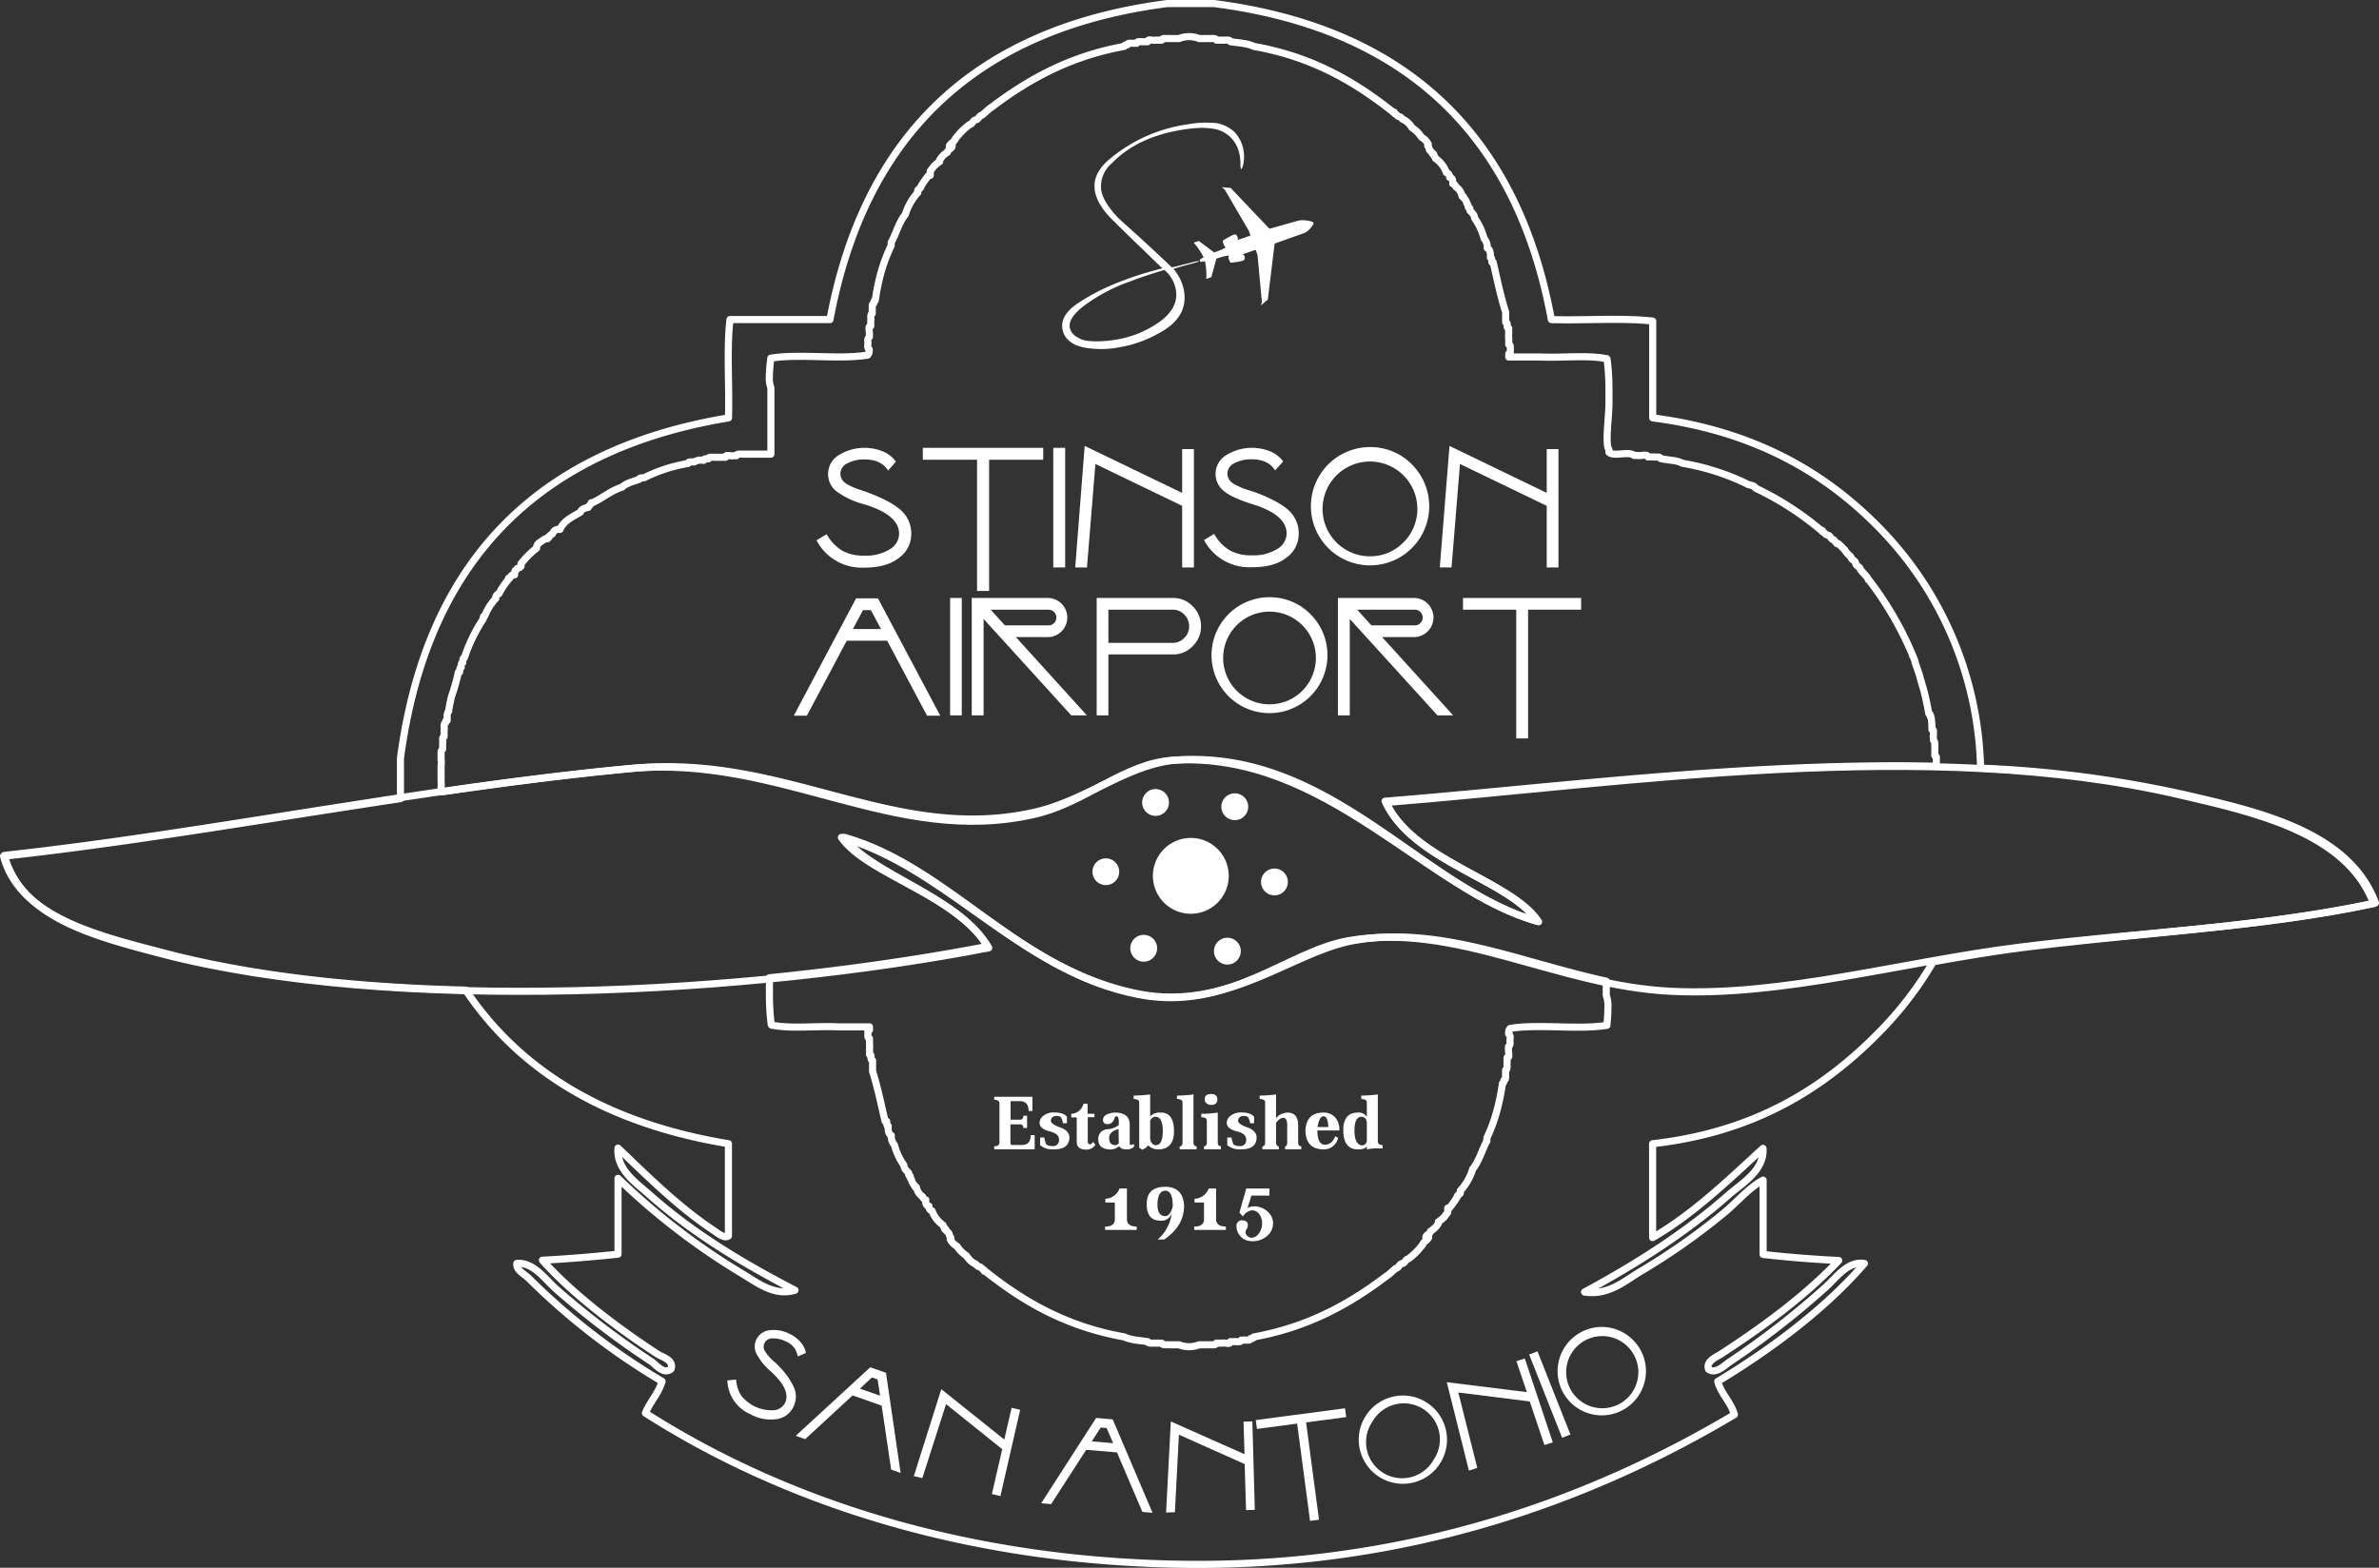 <?xml version="1.0" encoding="UTF-8"?> <svg xmlns="http://www.w3.org/2000/svg" viewBox="0 0 501.88 330.78"><rect x="0" y="0" width="501.88" height="330.78" fill="#333333" stroke="none"/><defs><style>.cls-1{fill:none;stroke:#fff;stroke-linejoin:round;stroke-width:1.5px;}.cls-2{fill:#fff;}</style></defs><title>Stinson White</title><g id="Layer_2" data-name="Layer 2"><g id="SSF_100yrs_LOGO_final" data-name="SSF 100yrs LOGO final"><path class="cls-1" d="M501.13,190.51c-5.6-15-24.52-19.18-40.18-22.82a243.06,243.06,0,0,0-43.12-5.62,74.84,74.84,0,0,0-20.36-49.65c-12.1-12.8-27.55-21.51-48.81-24.25V67.75c-6.49-.74-14.36-.1-21.38-.32C320.13,28.64,296.81,6,256.13.75h-9.89c-40.67,5.28-63.9,28-71.15,66.68H154c-.74,6.28-.1,13.93-.32,20.74C113.4,94.86,90,118.43,84.48,160v8.51c-28.61,4.3-57.25,9.27-83.73,12.15C4.23,193.71,21.11,197.54,35,201.18c18.47,4.82,40.41,7.18,63.25,7.73,11.75,17.53,30.3,28.26,55.42,32.41v19.46c-.86.58-2.18-.5-2.87-1-7.54-4.94-14.33-11.72-20.42-17.54-.41,4.61,4,7.46,6.7,9.89,9.09,8.08,19.66,14.42,30.63,20.1-4.4,1.34-8.07-1.68-11.17-3.51a144.47,144.47,0,0,1-26.16-20.1v16c-5.19.55-10.52,1-15.95,1.28,6.2,7,15.88,14.34,24.25,19.78,1,.66,3.56,1.26,2.87,3.19-1.62,1.22-3.12-.91-4.15-1.6A180.68,180.68,0,0,1,117.34,272c-2.37-2.12-4.83-5.73-8.3-5.43-.2,1.45,1.57,2.21,2.56,3.2a144.12,144.12,0,0,0,28.07,21.69c-.78,2.62-2.53,4.28-3.51,6.7,29,18.51,67.67,31.47,114.55,31.91,47.22.44,85.64-14,115.18-31.59-.76-2.76-2.76-4.26-3.51-7,11.48-6.92,22.92-15.57,30.94-24.89-3.53-.6-6,3.08-8.29,5.11a182.05,182.05,0,0,1-20.1,15.63c-1.11.72-2.92,2.67-4.47,1.6-.66-1.69,1.62-2.59,2.55-3.19,9-5.85,17.85-12.34,24.89-19.78-5.47-.27-10.8-.69-15.95-1.28V249c-3,1.62-5.29,4.41-8,6.7a139.71,139.71,0,0,1-18.18,12.76c-3.23,2-6.67,4.92-11.49,4.15,11-5.93,21.47-12.63,30.31-20.42,2.82-2.49,7.64-5.16,7.34-9.89-6.68,6.08-14.51,13.78-23.29,18.82V241.32c21.46-2.43,36.32-11.61,48.49-24.25a74.58,74.58,0,0,0,10.7-14.14c6.56-1.17,13.11-2.28,19.62-3.09C452.55,196.71,477.47,195.58,501.13,190.51ZM93.05,166.92v-1a2.73,2.73,0,0,0,0-.95v-3.3a5.32,5.32,0,0,0,0-1.44v-1.57a1,1,0,0,1,.33-.61v-1.19a1.69,1.69,0,0,0,0-.72c0-.35,0-.67.31-.73v-.52h0V154a1.36,1.36,0,0,0,0-.58c0-.42,0-.84.31-.92v-.15c0-.2.06-.38.33-.32v-1a1.63,1.63,0,0,1,.33-1v-.19c.17-1,.37-1.9.57-2.82a43.79,43.79,0,0,0,1.41-4.9c0-.2,0-.39.33-.33v-.33c.07-.26,0-.65.33-.66,0-.39-.06-.94.33-1,0-.39-.06-.94.33-1a34.54,34.54,0,0,1,4-8.24c-.06-.38.07-.59.33-.66a11.65,11.65,0,0,1,2.3-3.63.92.92,0,0,1,.66-1,16.09,16.09,0,0,1,2-3c0-.2,0-.39.33-.33.15-.3.29-.59.66-.66h.33c0-.39-.06-.94.33-1,.13-.64,1.28-.26,1-1.32a18.41,18.41,0,0,1,3.3-3.3c0-1,.75-1.22,1.31-1.65.27-.06.33-.33.66-.33h.33c0-.2,0-.39.33-.33.07-.37.37-.51.66-.65.29-.49.5-1,1.32-1h.33c.78-1.86,2.65-2.63,4.29-3.63.23-.65.88-.88,1.65-1,.11-.43.58-.52.66-1H125c2.18-1,3.84-2.53,6.26-3.3.9-.86,2.34-1.17,3.63-1.65,0-.38.6-.27,1-.32a32.48,32.48,0,0,1,9.23-3c.06-.49.79-.3,1.32-.33a2.8,2.8,0,0,1,2-.33c.06-.39.53-.36,1-.33.06-.49.8-.3,1.32-.33h2.31c-.05-.72,1.17-.15,1.65-.33h.66c.06-.49.8-.3,1.32-.33h5.93V81.84a6.41,6.41,0,0,1-.34-1.7c0-1.56.14-3.06.32-4.49,0,0,0-.05,0-.07,6-1,14.4.33,20.44-.66v-.19c.32,0,.26-.41.33-.66v-.33c-.15,0-.26-.27-.33-.56v-.24a3.31,3.31,0,0,0,0-1.12c.06-.38.18-.67.36-.72v-.33a1,1,0,0,0,0-.36c0-.34-.07-.78-.08-1.14s.11-.46.37-.48V67.66a1.37,1.37,0,0,0,0-.58c0-.42,0-.85.31-.93v-.79a3,3,0,0,0,0-.43v-.21c0-.33,0-.62.31-.68.08-.26,0-.65.33-.66.07-.46.14-.92.22-1.37,0-.3.1-.6.16-.9,0-.14,0-.28.08-.42.15-.75.31-1.49.49-2.22A34.31,34.31,0,0,1,188,51.84v-.66c1.06-1.91,1.64-4.29,3-5.94a11.88,11.88,0,0,1,2.63-4.61c-.24-.9.66-.66.66-1.32A18.51,18.51,0,0,1,195.92,37h.33v-.9l.76-1a6.67,6.67,0,0,1,1.22-1v-.33a4.66,4.66,0,0,1,1.65-1.65c.1-.68.89-.65,1-1.32h-.6c.28-.64,1-.8,1.26-1.51a14.93,14.93,0,0,1,3-3c.67-.1.64-.89,1.31-1s.65-.89,1.32-1c.71-.51,1.23-1.19,2-1.65,7.75-5.88,16.49-10.76,28-12.85.07-.26.27-.39.66-.33.06-.49.79-.31,1.31-.33h.66c.06-.49.8-.31,1.32-.33h1c-.05-.72,1.17-.15,1.65-.33h1.32c.06-.49.8-.31,1.32-.33h2.3a5.78,5.78,0,0,1,4.29,0h2.31c.49,0,1.22-.12,1.32.33h1.65c.49,0,1.21-.12,1.32.33,1.72.26,3.62.33,4.94,1,12.25,2.15,21.33,7.47,29.35,13.84.28-.06.31.13.33.33.43.12.51.58,1,.66s.51.58,1,.66a4.66,4.66,0,0,1,1.65,1.65,6.67,6.67,0,0,1,2,2,3.61,3.61,0,0,1,1.45,1.5h-.13c-.09.53.31.56.33,1s.58.52.66,1c.28-.06.31.13.33.33s.27.39.33.66a6.15,6.15,0,0,1,2.3,3,.91.91,0,0,1,.67,1c.58.08.74.57.65,1.32.3.15.59.29.66.66a3,3,0,0,1,1.32,2c.2,0,.39.05.33.33a2.31,2.31,0,0,1,.66,1c0,.42.42.45.33,1,.26.07.38.27.33.66.39.49.95.8,1,1.65a13,13,0,0,1,2,4.28,2.69,2.69,0,0,1,.66,2c.57.3.73,1,.66,2,.38.05.27.6.33,1H315c.83,3.56,1.57,7.22,2.64,10.55V68c.38,0,.35.52.32,1a.43.43,0,0,1,.33.32,2.43,2.43,0,0,0,0,.81v.23a3,3,0,0,0,0,1v1.32c.16,0,.27.15.33.38v1.22c-.06.23-.17.39-.33.38v.66h6.6c4.5.22,9.89-.44,13.84.33.29-.06.32.13.33.33a49.8,49.8,0,0,1,.37,5.76c0,1,0,2.14,0,3.28,0,3.06-.87,8.77,0,9.87v.54c1,1,4.28-.32,5.28.66h.66c.68.2,2.17-.41,2.31.33h1.32c.49.06,1.21-.12,1.32.33,1.49.37,3.42.31,4.61,1A50.22,50.22,0,0,1,368.36,102c.53.45,1.7.27,2,1a63.69,63.69,0,0,1,13.84,8.91c.29-.06.32.12.33.33.44.11.52.58,1,.66.67.09.65.89,1.32,1,.23.26.45.53.66.8h.29c.48.43.93.88,1.37,1.34a4.86,4.86,0,0,0,1.16,1.31l.15.18c.1.67.89.65,1,1.32s.89.65,1,1.32c.51.7,1.19,1.23,1.65,2h0v.14l.16.08a71.55,71.55,0,0,1,9.1,15.61.49.49,0,0,0,.18.42c.15.38.29.76.44,1.15a1.48,1.48,0,0,0,0,.21H404c.32.86.63,1.74.92,2.64h0c.27.91.5,1.87.8,2.76.46,1.71.86,3.49,1.17,5.34.26.07.39.28.33.66a.34.34,0,0,1,.12,0,11.06,11.06,0,0,1,.22,2.08v.66a.34.34,0,0,1,.32.24V155a2.49,2.49,0,0,0,0,.82v.33a1.19,1.19,0,0,1,.3.71,1.11,1.11,0,0,0,0,.46v.34h0c0,.15,0,.31,0,.46v1.32a.42.42,0,0,1,.32.32v1a3.13,3.13,0,0,0,0,.92c-40-.88-81.69,4.62-116.3,7.37,5.81,12.65,26.27,16.53,32,25.28-23.89-6.7-43.34-35.89-75.49-34-10.35.61-19.41,8.51-30.29,11-29.74,6.82-52.47-12.22-84.49-9.24-13.36,1.24-27,3-40.76,5A.41.41,0,0,1,93.05,166.92ZM339,216.25l0,.08c-6,1-14.38-.33-20.41.66v.19c-.32,0-.26.4-.33.66v.32c.15.05.26.27.33.56V219a3.31,3.31,0,0,0,0,1.12c-.06.38-.18.67-.36.72v.33a1,1,0,0,0,0,.36c0,.34.07.78.08,1.14s-.1.46-.37.48v1.13a1.37,1.37,0,0,0,0,.58c0,.41,0,.84-.32.92v.8a3,3,0,0,0,0,.43v.21c0,.32,0,.61-.32.67-.07.26,0,.65-.33.66-.06.46-.14.92-.21,1.37s-.11.6-.17.9c0,.14-.05.28-.07.42-.16.75-.32,1.48-.5,2.21a34.06,34.06,0,0,1-2.34,6.63v.65c-1.06,1.91-1.64,4.29-3,5.93a11.81,11.81,0,0,1-2.63,4.61c.24.9-.66.67-.66,1.32a18.22,18.22,0,0,1-1.65,2.31h-.32v.9l-.76,1a7.5,7.5,0,0,1-1.22,1v.33a4.55,4.55,0,0,1-1.65,1.64c-.09.68-.89.65-1,1.32h.6c-.28.64-1,.8-1.26,1.51a14.57,14.57,0,0,1-3,3c-.67.1-.64.89-1.32,1s-.64.89-1.31,1c-.7.51-1.23,1.19-2,1.64-7.74,5.88-16.47,10.76-28,12.85-.07.26-.27.38-.66.33-.06.49-.79.3-1.31.33h-.66c-.06.48-.8.3-1.32.33h-1c.06.71-1.17.15-1.64.32h-1.32c-.06.49-.8.31-1.32.34H253a5.88,5.88,0,0,1-4.29,0h-2.3c-.49-.06-1.21.11-1.32-.34h-1.64c-.5-.05-1.22.12-1.32-.32-1.72-.26-3.62-.34-4.94-1-12.23-2.15-21.3-7.46-29.31-13.83-.28.06-.31-.13-.33-.33-.43-.12-.51-.58-1-.66s-.52-.58-1-.66a4.71,4.71,0,0,1-1.65-1.64,6.53,6.53,0,0,1-2-2,3.56,3.56,0,0,1-1.45-1.5h.13c.09-.53-.31-.57-.33-1s-.58-.52-.66-1c-.28.06-.31-.12-.33-.32s-.27-.4-.33-.66a6.3,6.3,0,0,1-2.3-3,.88.88,0,0,1-.66-1c-.58-.08-.75-.57-.66-1.32-.29-.15-.59-.29-.66-.66a3.09,3.09,0,0,1-1.32-2c-.2,0-.39,0-.33-.33a2.35,2.35,0,0,1-.65-1c0-.42-.43-.46-.33-1-.26-.07-.39-.28-.33-.66-.39-.5-.95-.81-1-1.65a13.19,13.19,0,0,1-2-4.28,2.71,2.71,0,0,1-.66-2c-.57-.3-.72-1-.65-2-.39,0-.28-.6-.33-1h-.33c-.84-3.55-1.57-7.21-2.64-10.54v-2.3c-.38-.05-.35-.52-.32-1a.39.39,0,0,1-.33-.31,2.42,2.42,0,0,0,0-.81v-.23a3,3,0,0,0,0-.95v-1.32c-.16,0-.27-.15-.34-.38V217.7c.07-.24.18-.4.34-.38v-.66h-6.59c-4.5-.22-9.88.43-13.83-.33-.28.06-.31-.13-.33-.33a49.83,49.83,0,0,1-.36-5.75c0-1,0-2.14,0-3.28,0-.21,0-.44,0-.67,16.47-1.65,32.14-3.94,46-6.61-6.39-10.87-25.32-15.13-30.81-23,22.25,6.3,37.32,28,62.59,33,19,3.74,32.73-9,45.52-11.24,18-3.19,34.94,4.59,53.24,8.57v3a6.37,6.37,0,0,1,.35,1.7C339.24,213.33,339.14,214.83,339,216.25Z"></path><path class="cls-1" d="M459.67,167.68c-53.15-12.36-117-2.36-167.25,1.64,5.81,12.65,26.42,16.42,32.17,25.17-23.89-6.7-44.92-36-77.07-34.09-10.35.61-18.38,8.93-29.27,11.42-29.73,6.82-53.49-12.64-85.51-9.66-44,4.1-89.9,13.78-131.82,18.33,3.48,13.09,18.91,17,32.84,20.68,49.34,12.88,124.88,8.5,174.83-1.18-6.39-10.87-25-15.5-30.5-23.33,22.25,6.3,36.73,28.19,62,33.16,19,3.75,31.54-9.07,44.33-11.33,22.79-4,43.82,9.48,68.11,10.67,23.45,1.15,48.9-6.25,73.66-9.33,25.08-3.13,50.9-4.1,74.56-9.17C495.15,175.61,475.33,171.32,459.67,167.68Z"></path><path class="cls-2" d="M258.91,187a8,8,0,1,1-5.45-9.88A8,8,0,0,1,258.91,187Z"></path><path class="cls-2" d="M246.5,170.1a2.83,2.83,0,1,1-1.93-3.5A2.83,2.83,0,0,1,246.5,170.1Z"></path><path class="cls-2" d="M236,184.72a2.82,2.82,0,1,1-1.93-3.5A2.83,2.83,0,0,1,236,184.72Z"></path><path class="cls-2" d="M244,200.86a2.83,2.83,0,1,1-1.93-3.5A2.82,2.82,0,0,1,244,200.86Z"></path><path class="cls-2" d="M261.65,201.47a2.83,2.83,0,1,1-1.93-3.5A2.83,2.83,0,0,1,261.65,201.47Z"></path><path class="cls-2" d="M271.58,186.87a2.83,2.83,0,1,1-1.93-3.5A2.83,2.83,0,0,1,271.58,186.87Z"></path><path class="cls-2" d="M263.21,171a2.83,2.83,0,1,1-1.93-3.5A2.81,2.81,0,0,1,263.21,171Z"></path><path class="cls-2" d="M213.16,237.23V241c0,.38.1.58.31.58h2.16c1.21,0,1.81-.7,1.81-2.08h.84v3h-8.54v-.64q1.11,0,1.11-.81v-8.19c0-.53-.37-.81-1.11-.83v-.62h8.06v3H217c0-1.39-.62-2.08-1.86-2.08h-1.94v3.92h2.06q.61,0,.63-.84h.79V238h-.79c0-.51-.22-.77-.63-.77Z"></path><path class="cls-2" d="M225.08,237h-.86a2.58,2.58,0,0,0-.49-1.37,2.22,2.22,0,0,0-.92-.18c-.7.05-1.07.38-1.11,1,0,.48.59.93,1.77,1.36,1.37.45,2.09,1.15,2.14,2.12,0,1.71-1.06,2.57-3.19,2.57a4.12,4.12,0,0,1-3-.88V240h.89a6.74,6.74,0,0,0,.42,1.49,2.38,2.38,0,0,0,1.35.32,1.21,1.21,0,0,0,1.33-1.37,1.36,1.36,0,0,0-.5-1.08,3.67,3.67,0,0,0-1.33-.61c-1.47-.34-2.23-.94-2.27-1.8a1.85,1.85,0,0,1,.78-1.51,3.47,3.47,0,0,1,2.27-.72c1.42,0,2.32.35,2.72.92Z"></path><path class="cls-2" d="M229.48,235.73v5c0,.47.14.71.41.71s.45-.17.75-.52l.43.64a2.2,2.2,0,0,1-1.92,1q-2,0-2-1.65v-5.15H226V235a2.71,2.71,0,0,0,2.56-2.11h.88V235h1.45v.71Z"></path><path class="cls-2" d="M235.18,234.75c2,0,3.1.81,3.15,2.39v4.13c0,.21.1.31.29.31a.69.69,0,0,0,.48-.24l.23.49a2.07,2.07,0,0,1-1.54.69c-.91,0-1.47-.24-1.67-.71a2.75,2.75,0,0,1-2.19.71q-2.2-.2-2.22-2a2,2,0,0,1,1.92-2.26,4.28,4.28,0,0,0,2.39-.88v-1c-.07-.57-.22-.86-.45-.86s-.39.15-.45.44a1.87,1.87,0,0,1-.52.87,1.41,1.41,0,0,1-1,.35.82.82,0,0,1-.9-.94,1.22,1.22,0,0,1,.62-1A4.11,4.11,0,0,1,235.18,234.75Zm.8,3.47c-1.36.35-2,1-2,1.94s.47,1.45,1.25,1.45a1,1,0,0,0,.79-.38Z"></path><path class="cls-2" d="M240.33,242.16v-9.58c0-.44-.43-.67-1.17-.7v-.72a27.78,27.78,0,0,0,3.48-.24v4.64a2.78,2.78,0,0,1,2.28-.81q2.7,0,2.75,3.84t-3.28,3.93a3.07,3.07,0,0,1-2.19-.86,2.49,2.49,0,0,1-1.25.92Zm2.31-1.86c.17.85.56,1.29,1.17,1.33,1,0,1.49-1,1.49-3s-.54-3-1.54-3a1.21,1.21,0,0,0-1.12.9Z"></path><path class="cls-2" d="M249.47,232.58c0-.43-.44-.67-1.17-.72v-.7a27.78,27.78,0,0,0,3.48-.24v10.13c0,.54.22.81.67.81v.64h-3.58v-.62c.4,0,.6-.3.6-.83Z"></path><path class="cls-2" d="M254.59,236.42c0-.44-.43-.67-1.17-.7V235c.73,0,1.3,0,1.72-.05s1-.09,1.76-.19v6.27c0,.54.22.81.67.81v.64H254v-.62c.4,0,.6-.3.6-.83Zm2.23-4.44c0,.77-.45,1.15-1.34,1.15a1.41,1.41,0,0,1-.95-.35,1,1,0,0,1-.39-.8c0-.77.44-1.15,1.34-1.15S256.82,231.21,256.82,232Z"></path><path class="cls-2" d="M264.57,237h-.86a2.58,2.58,0,0,0-.49-1.37,2.22,2.22,0,0,0-.92-.18c-.7.05-1.07.38-1.11,1,0,.48.59.93,1.77,1.36,1.37.45,2.09,1.15,2.14,2.12,0,1.71-1.06,2.57-3.19,2.57a4.12,4.12,0,0,1-3-.88V240h.89a6.74,6.74,0,0,0,.42,1.49,2.38,2.38,0,0,0,1.35.32,1.21,1.21,0,0,0,1.33-1.37,1.36,1.36,0,0,0-.5-1.08,3.67,3.67,0,0,0-1.33-.61c-1.47-.34-2.23-.94-2.27-1.8a1.85,1.85,0,0,1,.78-1.51,3.47,3.47,0,0,1,2.27-.72c1.42,0,2.32.35,2.72.92Z"></path><path class="cls-2" d="M269.2,241.05c0,.54.2.81.58.81v.64h-3.47v-.62c.39,0,.58-.29.58-.83v-8.47c0-.43-.41-.67-1.15-.72v-.7a27.35,27.35,0,0,0,3.46-.24v5a3.28,3.28,0,0,1,2.4-1.17c1.47,0,2.23.85,2.26,2.55v3.75q0,.81.66.81v.64H271.1v-.64q.45,0,.45-.81v-3.67c0-1-.27-1.52-.81-1.52s-1,.35-1.54,1.06Z"></path><path class="cls-2" d="M279.14,242.52c-2.45-.07-3.69-1.39-3.74-4q.18-3.74,3.72-3.78a3.22,3.22,0,0,1,2.57,1.05,4,4,0,0,1,.87,2.73h-4.64c0,2,.55,3,1.58,3s1.67-.59,2.19-1.78l.6.34A3.1,3.1,0,0,1,279.14,242.52Zm1.08-4.72c-.05-1.51-.37-2.27-1-2.27s-1,.76-1.28,2.27Z"></path><path class="cls-2" d="M288.35,241.81c-.22.47-.83.71-1.85.71-2.05,0-3.08-1.31-3.12-3.93s1.06-3.84,3.07-3.84a2,2,0,0,1,1.9.89v-3.06c0-.44-.42-.67-1.17-.7v-.72a27.31,27.31,0,0,0,3.49-.24v10c.05.43.39.65,1,.69v.7c-.69,0-1.24,0-1.65,0s-.94.09-1.7.18Zm0-5c-.1-.76-.48-1.15-1.13-1.18-1,0-1.47,1-1.48,2.93s.59,3.11,1.68,3.11c.4,0,.72-.27.93-.81Z"></path><path class="cls-2" d="M235.19,253.73h-2v-.79a3.4,3.4,0,0,0,3-2.17h1.55v6.48c0,1,.69,1.53,2.06,1.55v.7h-6.68v-.7c1.38,0,2.07-.53,2.07-1.55Z"></path><path class="cls-2" d="M247.2,255.92a2.2,2.2,0,0,1-2.39,1.63q-2.9,0-2.9-3.52c0-2.41,1.33-3.62,3.89-3.62s3.92,1.39,4,4.17q-.09,4.17-4.22,6.95h-1.34A8.84,8.84,0,0,0,247.2,255.92Zm.21-1.39c0-2.2-.52-3.3-1.55-3.3s-1.62.91-1.67,2.73.55,2.63,1.61,2.63C246.53,256.59,247.06,255.9,247.41,254.53Z"></path><path class="cls-2" d="M254,253.73h-2v-.79a3.39,3.39,0,0,0,3-2.17h1.55v6.48c0,1,.69,1.53,2.06,1.55v.7h-6.68v-.7c1.38,0,2.07-.53,2.07-1.55Z"></path><path class="cls-2" d="M261.47,255.86l1.44-5.09h4.89v1.5H264l-.82,2.62a2.68,2.68,0,0,1,1.31-.36,4.22,4.22,0,0,1,3,1.17,3.32,3.32,0,0,1,1.08,2.46,3.52,3.52,0,0,1-1.22,2.59,4.56,4.56,0,0,1-3.27,1.13,3.17,3.17,0,0,1-2.84-1.66,3.71,3.71,0,0,1-.41-1.44,1.2,1.2,0,0,1,1.36-1.3c.67.07,1,.35,1.06.86a1.6,1.6,0,0,1-.25,1,1.26,1.26,0,0,0-.25.72,1.35,1.35,0,0,0,1.32,1.1,2,2,0,0,0,1.41-.79,3.48,3.48,0,0,0,.77-2.25,3.11,3.11,0,0,0-.69-2.06,1.84,1.84,0,0,0-1.46-.69,2.66,2.66,0,0,0-1.88,1.29Z"></path><path class="cls-2" d="M164,287.94a15.88,15.88,0,0,1,3.56,4.94,4.89,4.89,0,0,1-.2,4,4.61,4.61,0,0,1-3.38,2.53,8.81,8.81,0,0,1-5.64-1,8.06,8.06,0,0,1-4.9-7.15l1.86-.18a6.77,6.77,0,0,0,1.14,3.47,8.2,8.2,0,0,0,6.77,3,2.88,2.88,0,0,0,2.41-1.56q1.28-2.67-2.92-6.55a12.87,12.87,0,0,1-3.16-3.89,3.41,3.41,0,0,1,0-2.88,3.47,3.47,0,0,1,2.86-2,7.21,7.21,0,0,1,4.13.74,7.1,7.1,0,0,1,2.31,1.71,4.78,4.78,0,0,1,1.18,2.35l-1.73.73a4,4,0,0,0-2.63-3.21,5.55,5.55,0,0,0-2.66-.6,1.82,1.82,0,0,0-1.72,1,1.74,1.74,0,0,0-.16,1,2.41,2.41,0,0,0,.45,1,9.43,9.43,0,0,0,.72.9,12.71,12.71,0,0,0,.91.92C163.67,287.56,163.92,287.81,164,287.94Z"></path><path class="cls-2" d="M190,310.79l-2-.71-2-13.49-6.13-2.17-10,9.23-2-.7,15.72-14.46,3.32,1.16Zm-4.34-16.31-.52-3.43-1.19-.42L181.41,293Z"></path><path class="cls-2" d="M211.05,315.66l-1.8-.42,2.18-9.47-11.85-9.51-5,15.61-1.8-.42,5.8-18.34,13.29,10.63,1.54-6.7,1.81.42Z"></path><path class="cls-2" d="M243.14,319.19,241,319l-5.36-12.55-6.49-.55-7.4,11.46-2.1-.18,11.59-18,3.5.3Zm-8.31-14.69-1.37-3.19-1.25-.11-1.89,2.92Z"></path><path class="cls-2" d="M264.72,318.57l-1.85.06-.29-9.72-13.87-6.2-.85,16.36-1.86.06,1-19.21,15.55,6.91-.21-6.87,1.86-.06Z"></path><path class="cls-2" d="M284,299l-8.46,1.12,2.72,20.53-1.89.25-2.72-20.53-8.48,1.13-.25-1.87,18.83-2.49Z"></path><path class="cls-2" d="M301,295.94a9.31,9.31,0,1,1-7.17-1.24A9.18,9.18,0,0,1,301,295.94ZM302.44,308a7.61,7.61,0,1,0-12.93-8,7.61,7.61,0,1,0,12.93,8Z"></path><path class="cls-2" d="M327.58,304.32l-1.76.59-3.1-9.21-15.07-1.89,4,15.9-1.76.59-4.67-18.66,16.89,2.09-2.2-6.52,1.76-.59Z"></path><path class="cls-2" d="M331.3,302.67l-1.75.69-6.95-17.55,1.75-.69Z"></path><path class="cls-2" d="M341.33,280.64a9.32,9.32,0,1,1-7.28.19A9.15,9.15,0,0,1,341.33,280.64Zm3.81,11.56a7.61,7.61,0,1,0-14.25-5.36,7.61,7.61,0,1,0,14.25,5.36Z"></path><path class="cls-2" d="M183.1,103.92c3.39,1.28,5.78,2.58,7.14,3.9a6.54,6.54,0,0,1,2,4.9,6.16,6.16,0,0,1-2.61,5q-2.61,2.06-7.38,2.05A10.78,10.78,0,0,1,172.25,114l2.15-1.29a9.07,9.07,0,0,0,3.37,3.53,9.41,9.41,0,0,0,4.53,1,9.67,9.67,0,0,0,5.38-1.32,3.89,3.89,0,0,0,2-3.28q0-4-7.31-6.22a17,17,0,0,1-6.05-2.86,4.56,4.56,0,0,1-1.62-3.49A4.62,4.62,0,0,1,177,96a10.3,10.3,0,0,1,9.18-.78A6.32,6.32,0,0,1,189,97.4l-1.65,1.89q-1.43-2.36-5-2.35a7.42,7.42,0,0,0-3.56.81,2.45,2.45,0,0,0-1.5,2.2,2.28,2.28,0,0,0,.38,1.27,3,3,0,0,0,1.14,1,13.43,13.43,0,0,0,1.39.68c.42.18,1,.37,1.64.58S182.88,103.83,183.1,103.92Z"></path><path class="cls-2" d="M220.08,97H208.67v27.69h-2.55V97H194.68V94.49h25.4Z"></path><path class="cls-2" d="M224.71,119.73H222.2V94.49h2.51Z"></path><path class="cls-2" d="M251.87,119.73h-2.48v-13l-18.3-8.83-1.78,21.83h-2.48l2-25.64L249.39,104V94.76h2.48Z"></path><path class="cls-2" d="M264.83,103.88c3.4,1.28,5.78,2.59,7.15,3.91a6.52,6.52,0,0,1,2,4.89,6.16,6.16,0,0,1-2.61,5q-2.61,2.05-7.38,2A10.78,10.78,0,0,1,254,113.94l2.15-1.29a9,9,0,0,0,3.37,3.52,9.3,9.3,0,0,0,4.53,1,9.59,9.59,0,0,0,5.38-1.33,3.86,3.86,0,0,0,2-3.27q0-4-7.31-6.22-4.44-1.4-6.06-2.86a4.57,4.57,0,0,1-1.62-3.49,4.63,4.63,0,0,1,2.3-4,10.3,10.3,0,0,1,9.18-.78,6.25,6.25,0,0,1,2.78,2.15L269,99.25q-1.43-2.34-5-2.34a7.42,7.42,0,0,0-3.56.81,2.45,2.45,0,0,0-1.5,2.2,2.23,2.23,0,0,0,.38,1.27,3,3,0,0,0,1.14,1c.51.28,1,.5,1.39.68s1,.37,1.63.58S264.61,103.8,264.83,103.88Z"></path><path class="cls-2" d="M298,98.13a12.48,12.48,0,1,1-9-3.8A12.24,12.24,0,0,1,298,98.13Zm-1.77,16.17a10,10,0,1,0-7.19,3.08A9.79,9.79,0,0,0,296.21,114.3Z"></path><path class="cls-2" d="M328.78,119.73H326.3v-13L308,97.9l-1.78,21.83h-2.48l2.05-25.64L326.3,104V94.76h2.48Z"></path><path class="cls-2" d="M198.36,151h-2.79l-8.41-15.81h-8.53L170.22,151h-2.76l13.15-24.76h4.6Zm-12.5-18.27-2.14-4h-1.65l-2.15,4Z"></path><path class="cls-2" d="M202.9,150.94h-2.46V126.17h2.46Z"></path><path class="cls-2" d="M229.29,150.94H226l-18.5-20.35v20.35H205V126.17h16.23a4.13,4.13,0,0,1,0,8.25h-6.92Zm-6.91-19.48a1.66,1.66,0,0,0-1.17-2.82H209l3,3.31h9.16A1.59,1.59,0,0,0,222.38,131.46Z"></path><path class="cls-2" d="M253.37,132.15a5.75,5.75,0,0,1-1.74,4.17,5.6,5.6,0,0,1-4.17,1.76H233.83v12.86h-2.47V126.17h16.1a5.61,5.61,0,0,1,4.17,1.77A5.79,5.79,0,0,1,253.37,132.15Zm-3.51,2.43a3.29,3.29,0,0,0,1-2.43,3.41,3.41,0,0,0-1-2.45,3.24,3.24,0,0,0-2.42-1.06H233.83v7h13.63A3.3,3.3,0,0,0,249.86,134.58Z"></path><path class="cls-2" d="M276.61,129.74a12.23,12.23,0,1,1-8.8-3.73A12.07,12.07,0,0,1,276.61,129.74Zm-1.74,15.87a9.78,9.78,0,1,0-7.06,3A9.71,9.71,0,0,0,274.87,145.61Z"></path><path class="cls-2" d="M306.56,150.94h-3.31l-18.5-20.35v20.35h-2.5V126.17h16.23a4.13,4.13,0,0,1,0,8.25h-6.91Zm-6.91-19.48a1.63,1.63,0,0,0,0-2.33,1.58,1.58,0,0,0-1.17-.49H286.31l3,3.31h9.15A1.58,1.58,0,0,0,299.65,131.46Z"></path><path class="cls-2" d="M333.56,128.64H322.37V155.8h-2.5V128.64H308.64v-2.47h24.92Z"></path><path class="cls-2" d="M277.11,47c-.1-.31-2.17-.72-3.18-.45s-6.12,1.72-6.12,1.72l-8.18-8.61-1.88-.18.64.55,5.07,8.68.35,1-2.75.94a.63.63,0,0,0,0-.66c-.06-.15-.18-.41-.31-.46s-.31-.18-1.27.36c-1.29.71-1.44.82-1.44.82s-.18.08.07.75a1.35,1.35,0,0,0,.46.74,4.65,4.65,0,0,1-.82.45c-.75.32-1.61.62-1.61.62l-3.23-2.43-1.08.36a15.64,15.64,0,0,1,2,2.9l.08.18-.84.51.15.46,1-.11a14.27,14.27,0,0,1,.25,3.7l1.08-.37,1.07-3.9s.86-.29,1.65-.49a5.05,5.05,0,0,1,.93-.15,1.36,1.36,0,0,0,.09.87c.21.68.4.63.4.63s.19,0,1.64-.22c1.09-.17,1.16-.39,1.23-.5a.92.92,0,0,0,0-.56c-.12-.45-.42-.5-.42-.5l2.76-.94.39,1.1.92,9.91-.19.71,1.44-1.22,1.44-11.81s5.56-2,6.18-2.19C276,48.92,277.22,47.34,277.11,47Z"></path><path class="cls-2" d="M252.66,55.08c-.46.09-.72.15-1.15.27-1,.27-1.63.41-2.48.63s-1.26.33-1.83.42c-2.49-2.38-4.92-4.63-6.79-6.33S237,47,235.84,45.92q-3.1-3.3-3.51-5.75a6.31,6.31,0,0,1,2.21-5.7q5.33-5.53,14.75-7.07a31.68,31.68,0,0,1,3.29-.38,14.31,14.31,0,0,1,2.95.09,6.79,6.79,0,0,1,3.88,1.67,7,7,0,0,1,2.14,4.15,9.42,9.42,0,0,1,.14,1.62,2.82,2.82,0,0,0,.08,1c.06.16.13.15.2,0a2.16,2.16,0,0,0,.29-.78,7.91,7.91,0,0,0,.19-1.57,8.76,8.76,0,0,0-.11-1.47,7.49,7.49,0,0,0-1.95-3.92A7.59,7.59,0,0,0,256.8,26a21.57,21.57,0,0,0-6.29.24,32.55,32.55,0,0,0-16.9,7.74c-2.12,1.92-3,4-2.63,6.29q.51,3.1,4.1,6.5,3,3,5.54,5.4c1.66,1.63,3.2,3.11,4.6,4.45a72,72,0,0,0-9.77,3.15,45.52,45.52,0,0,0-7.65,3.94c-2.78,1.75-4,3.64-3.67,5.68s2,3.51,4.94,4a20.33,20.33,0,0,0,6.9-.08,26,26,0,0,0,5-1.35,27.39,27.39,0,0,0,4.57-2.27q5.08-3.18,4.25-8.28a9.65,9.65,0,0,0-2.23-4.66c.36-.13,1.2-.42,2.93-.86.85-.22,1.67-.47,2.13-.61l.26-.09,0-.12Zm-4.59,6.12q.62,3.73-3.41,6.68a22.84,22.84,0,0,1-4.32,2.4,22.06,22.06,0,0,1-4.88,1.38,26.35,26.35,0,0,1-3,.33,17.18,17.18,0,0,1-2.95-.07,4.86,4.86,0,0,1-2.2-.75,3.11,3.11,0,0,1-1.63-2c-.25-1.48.91-3.16,3.48-5a36.42,36.42,0,0,1,9.09-4.73c.89-.35,1.95-.73,3.18-1.15s2.63-.87,4.21-1.33A7,7,0,0,1,248.07,61.2Z"></path></g></g></svg> 